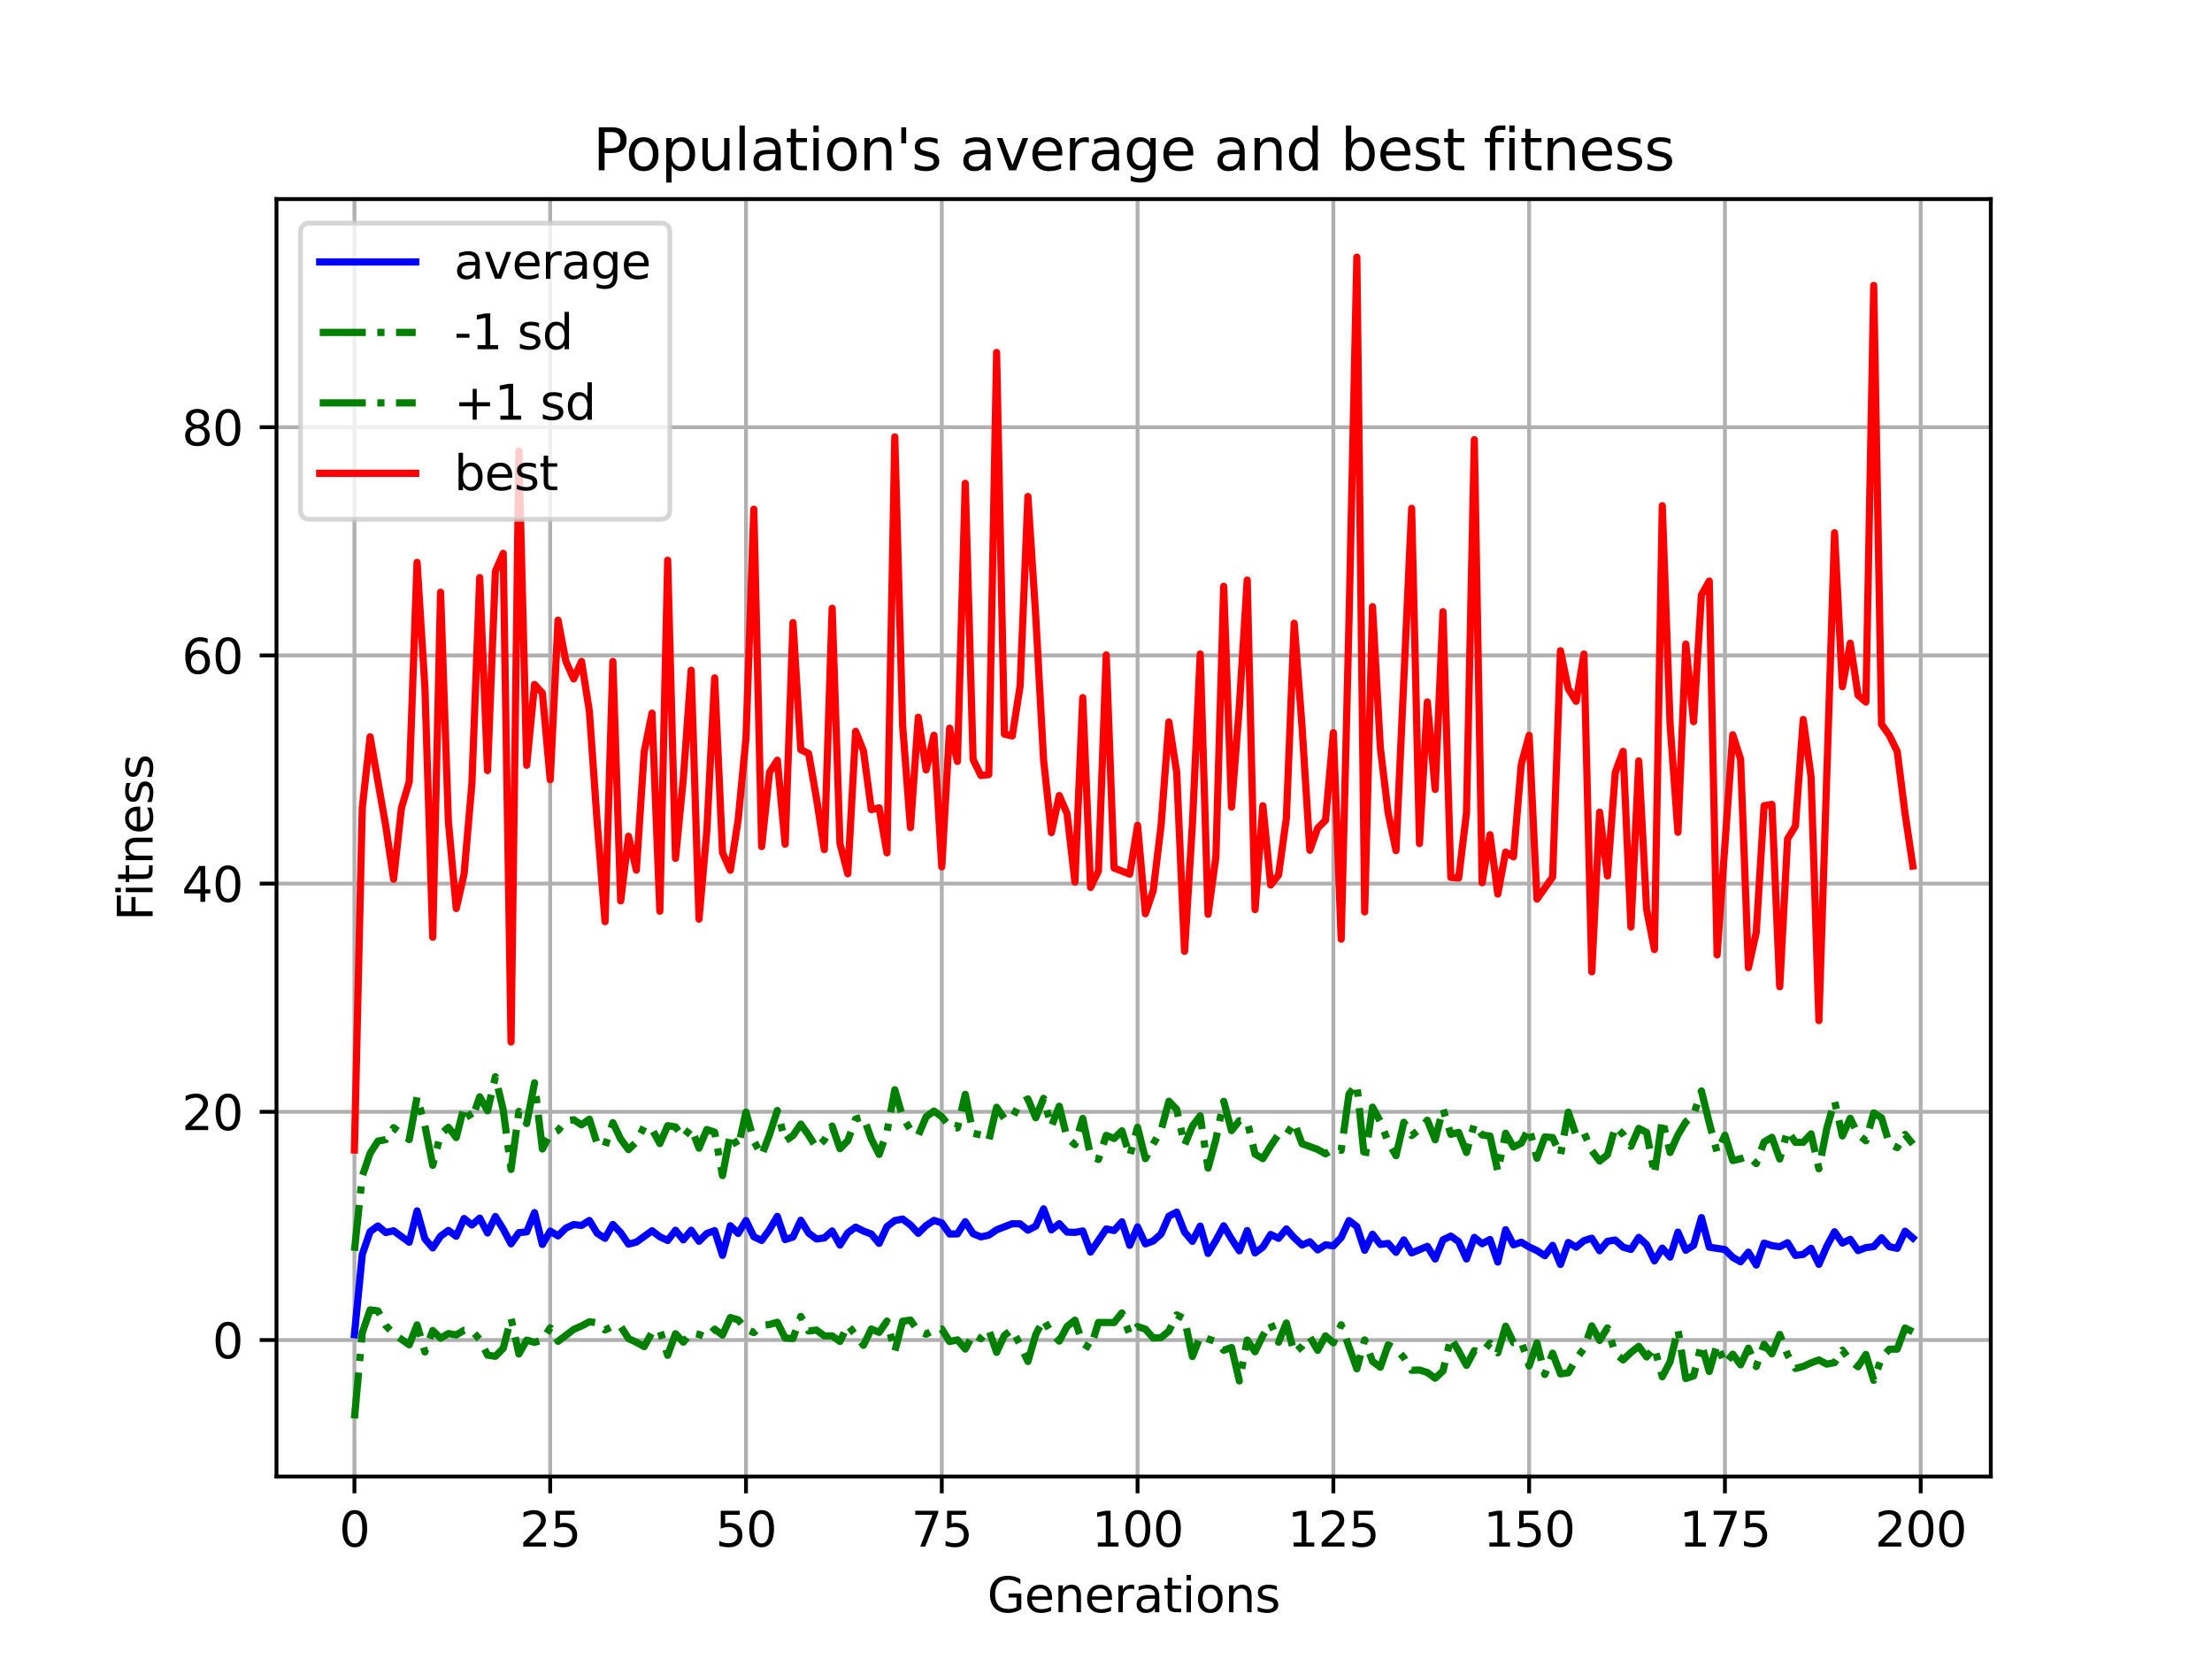 <?xml version="1.0" encoding="utf-8" standalone="no"?>
<!DOCTYPE svg PUBLIC "-//W3C//DTD SVG 1.1//EN"
  "http://www.w3.org/Graphics/SVG/1.1/DTD/svg11.dtd">
<svg xmlns:xlink="http://www.w3.org/1999/xlink" width="460.8pt" height="345.6pt" viewBox="0 0 460.8 345.6" xmlns="http://www.w3.org/2000/svg" version="1.1">
 <defs>
  <style type="text/css">*{stroke-linejoin: round; stroke-linecap: butt}</style>
 </defs>
 <g id="figure_1">
  <g id="patch_1">
   <path d="M 0 345.6 
L 460.8 345.6 
L 460.8 0 
L 0 0 
z
" style="fill: #ffffff"/>
  </g>
  <g id="axes_1">
   <g id="patch_2">
    <path d="M 57.6 307.584 
L 414.72 307.584 
L 414.72 41.472 
L 57.6 41.472 
z
" style="fill: #ffffff"/>
   </g>
   <g id="matplotlib.axis_1">
    <g id="xtick_1">
     <g id="line2d_1">
      <path d="M 73.833 307.584 
L 73.833 41.472 
" clip-path="url(#p898c5da872)" style="fill: none; stroke: #b0b0b0; stroke-width: 0.8; stroke-linecap: square"/>
     </g>
     <g id="line2d_2">
      <defs>
       <path id="mee92aab62b" d="M 0 0 
L 0 3.5 
" style="stroke: #000000; stroke-width: 0.8"/>
      </defs>
      <g>
       <use xlink:href="#mee92aab62b" x="73.833" y="307.584" style="stroke: #000000; stroke-width: 0.8"/>
      </g>
     </g>
     <g id="text_1">
      <!-- 0 -->
      <g transform="translate(70.651 322.182)scale(0.1 -0.1)">
       <defs>
        <path id="DejaVuSans-30" d="M 2034 4250 
Q 1547 4250 1301 3770 
Q 1056 3291 1056 2328 
Q 1056 1369 1301 889 
Q 1547 409 2034 409 
Q 2525 409 2770 889 
Q 3016 1369 3016 2328 
Q 3016 3291 2770 3770 
Q 2525 4250 2034 4250 
z
M 2034 4750 
Q 2819 4750 3233 4129 
Q 3647 3509 3647 2328 
Q 3647 1150 3233 529 
Q 2819 -91 2034 -91 
Q 1250 -91 836 529 
Q 422 1150 422 2328 
Q 422 3509 836 4129 
Q 1250 4750 2034 4750 
z
" transform="scale(0.016)"/>
       </defs>
       <use xlink:href="#DejaVuSans-30"/>
      </g>
     </g>
    </g>
    <g id="xtick_2">
     <g id="line2d_3">
      <path d="M 114.618 307.584 
L 114.618 41.472 
" clip-path="url(#p898c5da872)" style="fill: none; stroke: #b0b0b0; stroke-width: 0.8; stroke-linecap: square"/>
     </g>
     <g id="line2d_4">
      <g>
       <use xlink:href="#mee92aab62b" x="114.618" y="307.584" style="stroke: #000000; stroke-width: 0.8"/>
      </g>
     </g>
     <g id="text_2">
      <!-- 25 -->
      <g transform="translate(108.256 322.182)scale(0.1 -0.1)">
       <defs>
        <path id="DejaVuSans-32" d="M 1228 531 
L 3431 531 
L 3431 0 
L 469 0 
L 469 531 
Q 828 903 1448 1529 
Q 2069 2156 2228 2338 
Q 2531 2678 2651 2914 
Q 2772 3150 2772 3378 
Q 2772 3750 2511 3984 
Q 2250 4219 1831 4219 
Q 1534 4219 1204 4116 
Q 875 4013 500 3803 
L 500 4441 
Q 881 4594 1212 4672 
Q 1544 4750 1819 4750 
Q 2544 4750 2975 4387 
Q 3406 4025 3406 3419 
Q 3406 3131 3298 2873 
Q 3191 2616 2906 2266 
Q 2828 2175 2409 1742 
Q 1991 1309 1228 531 
z
" transform="scale(0.016)"/>
        <path id="DejaVuSans-35" d="M 691 4666 
L 3169 4666 
L 3169 4134 
L 1269 4134 
L 1269 2991 
Q 1406 3038 1543 3061 
Q 1681 3084 1819 3084 
Q 2600 3084 3056 2656 
Q 3513 2228 3513 1497 
Q 3513 744 3044 326 
Q 2575 -91 1722 -91 
Q 1428 -91 1123 -41 
Q 819 9 494 109 
L 494 744 
Q 775 591 1075 516 
Q 1375 441 1709 441 
Q 2250 441 2565 725 
Q 2881 1009 2881 1497 
Q 2881 1984 2565 2268 
Q 2250 2553 1709 2553 
Q 1456 2553 1204 2497 
Q 953 2441 691 2322 
L 691 4666 
z
" transform="scale(0.016)"/>
       </defs>
       <use xlink:href="#DejaVuSans-32"/>
       <use xlink:href="#DejaVuSans-35" x="63.623"/>
      </g>
     </g>
    </g>
    <g id="xtick_3">
     <g id="line2d_5">
      <path d="M 155.404 307.584 
L 155.404 41.472 
" clip-path="url(#p898c5da872)" style="fill: none; stroke: #b0b0b0; stroke-width: 0.8; stroke-linecap: square"/>
     </g>
     <g id="line2d_6">
      <g>
       <use xlink:href="#mee92aab62b" x="155.404" y="307.584" style="stroke: #000000; stroke-width: 0.8"/>
      </g>
     </g>
     <g id="text_3">
      <!-- 50 -->
      <g transform="translate(149.042 322.182)scale(0.1 -0.1)">
       <use xlink:href="#DejaVuSans-35"/>
       <use xlink:href="#DejaVuSans-30" x="63.623"/>
      </g>
     </g>
    </g>
    <g id="xtick_4">
     <g id="line2d_7">
      <path d="M 196.19 307.584 
L 196.19 41.472 
" clip-path="url(#p898c5da872)" style="fill: none; stroke: #b0b0b0; stroke-width: 0.8; stroke-linecap: square"/>
     </g>
     <g id="line2d_8">
      <g>
       <use xlink:href="#mee92aab62b" x="196.19" y="307.584" style="stroke: #000000; stroke-width: 0.8"/>
      </g>
     </g>
     <g id="text_4">
      <!-- 75 -->
      <g transform="translate(189.827 322.182)scale(0.1 -0.1)">
       <defs>
        <path id="DejaVuSans-37" d="M 525 4666 
L 3525 4666 
L 3525 4397 
L 1831 0 
L 1172 0 
L 2766 4134 
L 525 4134 
L 525 4666 
z
" transform="scale(0.016)"/>
       </defs>
       <use xlink:href="#DejaVuSans-37"/>
       <use xlink:href="#DejaVuSans-35" x="63.623"/>
      </g>
     </g>
    </g>
    <g id="xtick_5">
     <g id="line2d_9">
      <path d="M 236.976 307.584 
L 236.976 41.472 
" clip-path="url(#p898c5da872)" style="fill: none; stroke: #b0b0b0; stroke-width: 0.8; stroke-linecap: square"/>
     </g>
     <g id="line2d_10">
      <g>
       <use xlink:href="#mee92aab62b" x="236.976" y="307.584" style="stroke: #000000; stroke-width: 0.8"/>
      </g>
     </g>
     <g id="text_5">
      <!-- 100 -->
      <g transform="translate(227.432 322.182)scale(0.1 -0.1)">
       <defs>
        <path id="DejaVuSans-31" d="M 794 531 
L 1825 531 
L 1825 4091 
L 703 3866 
L 703 4441 
L 1819 4666 
L 2450 4666 
L 2450 531 
L 3481 531 
L 3481 0 
L 794 0 
L 794 531 
z
" transform="scale(0.016)"/>
       </defs>
       <use xlink:href="#DejaVuSans-31"/>
       <use xlink:href="#DejaVuSans-30" x="63.623"/>
       <use xlink:href="#DejaVuSans-30" x="127.246"/>
      </g>
     </g>
    </g>
    <g id="xtick_6">
     <g id="line2d_11">
      <path d="M 277.761 307.584 
L 277.761 41.472 
" clip-path="url(#p898c5da872)" style="fill: none; stroke: #b0b0b0; stroke-width: 0.8; stroke-linecap: square"/>
     </g>
     <g id="line2d_12">
      <g>
       <use xlink:href="#mee92aab62b" x="277.761" y="307.584" style="stroke: #000000; stroke-width: 0.8"/>
      </g>
     </g>
     <g id="text_6">
      <!-- 125 -->
      <g transform="translate(268.218 322.182)scale(0.1 -0.1)">
       <use xlink:href="#DejaVuSans-31"/>
       <use xlink:href="#DejaVuSans-32" x="63.623"/>
       <use xlink:href="#DejaVuSans-35" x="127.246"/>
      </g>
     </g>
    </g>
    <g id="xtick_7">
     <g id="line2d_13">
      <path d="M 318.547 307.584 
L 318.547 41.472 
" clip-path="url(#p898c5da872)" style="fill: none; stroke: #b0b0b0; stroke-width: 0.8; stroke-linecap: square"/>
     </g>
     <g id="line2d_14">
      <g>
       <use xlink:href="#mee92aab62b" x="318.547" y="307.584" style="stroke: #000000; stroke-width: 0.8"/>
      </g>
     </g>
     <g id="text_7">
      <!-- 150 -->
      <g transform="translate(309.003 322.182)scale(0.1 -0.1)">
       <use xlink:href="#DejaVuSans-31"/>
       <use xlink:href="#DejaVuSans-35" x="63.623"/>
       <use xlink:href="#DejaVuSans-30" x="127.246"/>
      </g>
     </g>
    </g>
    <g id="xtick_8">
     <g id="line2d_15">
      <path d="M 359.333 307.584 
L 359.333 41.472 
" clip-path="url(#p898c5da872)" style="fill: none; stroke: #b0b0b0; stroke-width: 0.8; stroke-linecap: square"/>
     </g>
     <g id="line2d_16">
      <g>
       <use xlink:href="#mee92aab62b" x="359.333" y="307.584" style="stroke: #000000; stroke-width: 0.8"/>
      </g>
     </g>
     <g id="text_8">
      <!-- 175 -->
      <g transform="translate(349.789 322.182)scale(0.1 -0.1)">
       <use xlink:href="#DejaVuSans-31"/>
       <use xlink:href="#DejaVuSans-37" x="63.623"/>
       <use xlink:href="#DejaVuSans-35" x="127.246"/>
      </g>
     </g>
    </g>
    <g id="xtick_9">
     <g id="line2d_17">
      <path d="M 400.119 307.584 
L 400.119 41.472 
" clip-path="url(#p898c5da872)" style="fill: none; stroke: #b0b0b0; stroke-width: 0.8; stroke-linecap: square"/>
     </g>
     <g id="line2d_18">
      <g>
       <use xlink:href="#mee92aab62b" x="400.119" y="307.584" style="stroke: #000000; stroke-width: 0.8"/>
      </g>
     </g>
     <g id="text_9">
      <!-- 200 -->
      <g transform="translate(390.575 322.182)scale(0.1 -0.1)">
       <use xlink:href="#DejaVuSans-32"/>
       <use xlink:href="#DejaVuSans-30" x="63.623"/>
       <use xlink:href="#DejaVuSans-30" x="127.246"/>
      </g>
     </g>
    </g>
    <g id="text_10">
     <!-- Generations -->
     <g transform="translate(205.662 335.861)scale(0.1 -0.1)">
      <defs>
       <path id="DejaVuSans-47" d="M 3809 666 
L 3809 1919 
L 2778 1919 
L 2778 2438 
L 4434 2438 
L 4434 434 
Q 4069 175 3628 42 
Q 3188 -91 2688 -91 
Q 1594 -91 976 548 
Q 359 1188 359 2328 
Q 359 3472 976 4111 
Q 1594 4750 2688 4750 
Q 3144 4750 3555 4637 
Q 3966 4525 4313 4306 
L 4313 3634 
Q 3963 3931 3569 4081 
Q 3175 4231 2741 4231 
Q 1884 4231 1454 3753 
Q 1025 3275 1025 2328 
Q 1025 1384 1454 906 
Q 1884 428 2741 428 
Q 3075 428 3337 486 
Q 3600 544 3809 666 
z
" transform="scale(0.016)"/>
       <path id="DejaVuSans-65" d="M 3597 1894 
L 3597 1613 
L 953 1613 
Q 991 1019 1311 708 
Q 1631 397 2203 397 
Q 2534 397 2845 478 
Q 3156 559 3463 722 
L 3463 178 
Q 3153 47 2828 -22 
Q 2503 -91 2169 -91 
Q 1331 -91 842 396 
Q 353 884 353 1716 
Q 353 2575 817 3079 
Q 1281 3584 2069 3584 
Q 2775 3584 3186 3129 
Q 3597 2675 3597 1894 
z
M 3022 2063 
Q 3016 2534 2758 2815 
Q 2500 3097 2075 3097 
Q 1594 3097 1305 2825 
Q 1016 2553 972 2059 
L 3022 2063 
z
" transform="scale(0.016)"/>
       <path id="DejaVuSans-6e" d="M 3513 2113 
L 3513 0 
L 2938 0 
L 2938 2094 
Q 2938 2591 2744 2837 
Q 2550 3084 2163 3084 
Q 1697 3084 1428 2787 
Q 1159 2491 1159 1978 
L 1159 0 
L 581 0 
L 581 3500 
L 1159 3500 
L 1159 2956 
Q 1366 3272 1645 3428 
Q 1925 3584 2291 3584 
Q 2894 3584 3203 3211 
Q 3513 2838 3513 2113 
z
" transform="scale(0.016)"/>
       <path id="DejaVuSans-72" d="M 2631 2963 
Q 2534 3019 2420 3045 
Q 2306 3072 2169 3072 
Q 1681 3072 1420 2755 
Q 1159 2438 1159 1844 
L 1159 0 
L 581 0 
L 581 3500 
L 1159 3500 
L 1159 2956 
Q 1341 3275 1631 3429 
Q 1922 3584 2338 3584 
Q 2397 3584 2469 3576 
Q 2541 3569 2628 3553 
L 2631 2963 
z
" transform="scale(0.016)"/>
       <path id="DejaVuSans-61" d="M 2194 1759 
Q 1497 1759 1228 1600 
Q 959 1441 959 1056 
Q 959 750 1161 570 
Q 1363 391 1709 391 
Q 2188 391 2477 730 
Q 2766 1069 2766 1631 
L 2766 1759 
L 2194 1759 
z
M 3341 1997 
L 3341 0 
L 2766 0 
L 2766 531 
Q 2569 213 2275 61 
Q 1981 -91 1556 -91 
Q 1019 -91 701 211 
Q 384 513 384 1019 
Q 384 1609 779 1909 
Q 1175 2209 1959 2209 
L 2766 2209 
L 2766 2266 
Q 2766 2663 2505 2880 
Q 2244 3097 1772 3097 
Q 1472 3097 1187 3025 
Q 903 2953 641 2809 
L 641 3341 
Q 956 3463 1253 3523 
Q 1550 3584 1831 3584 
Q 2591 3584 2966 3190 
Q 3341 2797 3341 1997 
z
" transform="scale(0.016)"/>
       <path id="DejaVuSans-74" d="M 1172 4494 
L 1172 3500 
L 2356 3500 
L 2356 3053 
L 1172 3053 
L 1172 1153 
Q 1172 725 1289 603 
Q 1406 481 1766 481 
L 2356 481 
L 2356 0 
L 1766 0 
Q 1100 0 847 248 
Q 594 497 594 1153 
L 594 3053 
L 172 3053 
L 172 3500 
L 594 3500 
L 594 4494 
L 1172 4494 
z
" transform="scale(0.016)"/>
       <path id="DejaVuSans-69" d="M 603 3500 
L 1178 3500 
L 1178 0 
L 603 0 
L 603 3500 
z
M 603 4863 
L 1178 4863 
L 1178 4134 
L 603 4134 
L 603 4863 
z
" transform="scale(0.016)"/>
       <path id="DejaVuSans-6f" d="M 1959 3097 
Q 1497 3097 1228 2736 
Q 959 2375 959 1747 
Q 959 1119 1226 758 
Q 1494 397 1959 397 
Q 2419 397 2687 759 
Q 2956 1122 2956 1747 
Q 2956 2369 2687 2733 
Q 2419 3097 1959 3097 
z
M 1959 3584 
Q 2709 3584 3137 3096 
Q 3566 2609 3566 1747 
Q 3566 888 3137 398 
Q 2709 -91 1959 -91 
Q 1206 -91 779 398 
Q 353 888 353 1747 
Q 353 2609 779 3096 
Q 1206 3584 1959 3584 
z
" transform="scale(0.016)"/>
       <path id="DejaVuSans-73" d="M 2834 3397 
L 2834 2853 
Q 2591 2978 2328 3040 
Q 2066 3103 1784 3103 
Q 1356 3103 1142 2972 
Q 928 2841 928 2578 
Q 928 2378 1081 2264 
Q 1234 2150 1697 2047 
L 1894 2003 
Q 2506 1872 2764 1633 
Q 3022 1394 3022 966 
Q 3022 478 2636 193 
Q 2250 -91 1575 -91 
Q 1294 -91 989 -36 
Q 684 19 347 128 
L 347 722 
Q 666 556 975 473 
Q 1284 391 1588 391 
Q 1994 391 2212 530 
Q 2431 669 2431 922 
Q 2431 1156 2273 1281 
Q 2116 1406 1581 1522 
L 1381 1569 
Q 847 1681 609 1914 
Q 372 2147 372 2553 
Q 372 3047 722 3315 
Q 1072 3584 1716 3584 
Q 2034 3584 2315 3537 
Q 2597 3491 2834 3397 
z
" transform="scale(0.016)"/>
      </defs>
      <use xlink:href="#DejaVuSans-47"/>
      <use xlink:href="#DejaVuSans-65" x="77.49"/>
      <use xlink:href="#DejaVuSans-6e" x="139.014"/>
      <use xlink:href="#DejaVuSans-65" x="202.393"/>
      <use xlink:href="#DejaVuSans-72" x="263.916"/>
      <use xlink:href="#DejaVuSans-61" x="305.029"/>
      <use xlink:href="#DejaVuSans-74" x="366.309"/>
      <use xlink:href="#DejaVuSans-69" x="405.518"/>
      <use xlink:href="#DejaVuSans-6f" x="433.301"/>
      <use xlink:href="#DejaVuSans-6e" x="494.482"/>
      <use xlink:href="#DejaVuSans-73" x="557.861"/>
     </g>
    </g>
   </g>
   <g id="matplotlib.axis_2">
    <g id="ytick_1">
     <g id="line2d_19">
      <path d="M 57.6 279.152 
L 414.72 279.152 
" clip-path="url(#p898c5da872)" style="fill: none; stroke: #b0b0b0; stroke-width: 0.8; stroke-linecap: square"/>
     </g>
     <g id="line2d_20">
      <defs>
       <path id="m2559d9e780" d="M 0 0 
L -3.5 0 
" style="stroke: #000000; stroke-width: 0.8"/>
      </defs>
      <g>
       <use xlink:href="#m2559d9e780" x="57.6" y="279.152" style="stroke: #000000; stroke-width: 0.8"/>
      </g>
     </g>
     <g id="text_11">
      <!-- 0 -->
      <g transform="translate(44.237 282.951)scale(0.1 -0.1)">
       <use xlink:href="#DejaVuSans-30"/>
      </g>
     </g>
    </g>
    <g id="ytick_2">
     <g id="line2d_21">
      <path d="M 57.6 231.612 
L 414.72 231.612 
" clip-path="url(#p898c5da872)" style="fill: none; stroke: #b0b0b0; stroke-width: 0.8; stroke-linecap: square"/>
     </g>
     <g id="line2d_22">
      <g>
       <use xlink:href="#m2559d9e780" x="57.6" y="231.612" style="stroke: #000000; stroke-width: 0.8"/>
      </g>
     </g>
     <g id="text_12">
      <!-- 20 -->
      <g transform="translate(37.875 235.412)scale(0.1 -0.1)">
       <use xlink:href="#DejaVuSans-32"/>
       <use xlink:href="#DejaVuSans-30" x="63.623"/>
      </g>
     </g>
    </g>
    <g id="ytick_3">
     <g id="line2d_23">
      <path d="M 57.6 184.073 
L 414.72 184.073 
" clip-path="url(#p898c5da872)" style="fill: none; stroke: #b0b0b0; stroke-width: 0.8; stroke-linecap: square"/>
     </g>
     <g id="line2d_24">
      <g>
       <use xlink:href="#m2559d9e780" x="57.6" y="184.073" style="stroke: #000000; stroke-width: 0.8"/>
      </g>
     </g>
     <g id="text_13">
      <!-- 40 -->
      <g transform="translate(37.875 187.872)scale(0.1 -0.1)">
       <defs>
        <path id="DejaVuSans-34" d="M 2419 4116 
L 825 1625 
L 2419 1625 
L 2419 4116 
z
M 2253 4666 
L 3047 4666 
L 3047 1625 
L 3713 1625 
L 3713 1100 
L 3047 1100 
L 3047 0 
L 2419 0 
L 2419 1100 
L 313 1100 
L 313 1709 
L 2253 4666 
z
" transform="scale(0.016)"/>
       </defs>
       <use xlink:href="#DejaVuSans-34"/>
       <use xlink:href="#DejaVuSans-30" x="63.623"/>
      </g>
     </g>
    </g>
    <g id="ytick_4">
     <g id="line2d_25">
      <path d="M 57.6 136.533 
L 414.72 136.533 
" clip-path="url(#p898c5da872)" style="fill: none; stroke: #b0b0b0; stroke-width: 0.8; stroke-linecap: square"/>
     </g>
     <g id="line2d_26">
      <g>
       <use xlink:href="#m2559d9e780" x="57.6" y="136.533" style="stroke: #000000; stroke-width: 0.8"/>
      </g>
     </g>
     <g id="text_14">
      <!-- 60 -->
      <g transform="translate(37.875 140.333)scale(0.1 -0.1)">
       <defs>
        <path id="DejaVuSans-36" d="M 2113 2584 
Q 1688 2584 1439 2293 
Q 1191 2003 1191 1497 
Q 1191 994 1439 701 
Q 1688 409 2113 409 
Q 2538 409 2786 701 
Q 3034 994 3034 1497 
Q 3034 2003 2786 2293 
Q 2538 2584 2113 2584 
z
M 3366 4563 
L 3366 3988 
Q 3128 4100 2886 4159 
Q 2644 4219 2406 4219 
Q 1781 4219 1451 3797 
Q 1122 3375 1075 2522 
Q 1259 2794 1537 2939 
Q 1816 3084 2150 3084 
Q 2853 3084 3261 2657 
Q 3669 2231 3669 1497 
Q 3669 778 3244 343 
Q 2819 -91 2113 -91 
Q 1303 -91 875 529 
Q 447 1150 447 2328 
Q 447 3434 972 4092 
Q 1497 4750 2381 4750 
Q 2619 4750 2861 4703 
Q 3103 4656 3366 4563 
z
" transform="scale(0.016)"/>
       </defs>
       <use xlink:href="#DejaVuSans-36"/>
       <use xlink:href="#DejaVuSans-30" x="63.623"/>
      </g>
     </g>
    </g>
    <g id="ytick_5">
     <g id="line2d_27">
      <path d="M 57.6 88.994 
L 414.72 88.994 
" clip-path="url(#p898c5da872)" style="fill: none; stroke: #b0b0b0; stroke-width: 0.8; stroke-linecap: square"/>
     </g>
     <g id="line2d_28">
      <g>
       <use xlink:href="#m2559d9e780" x="57.6" y="88.994" style="stroke: #000000; stroke-width: 0.8"/>
      </g>
     </g>
     <g id="text_15">
      <!-- 80 -->
      <g transform="translate(37.875 92.793)scale(0.1 -0.1)">
       <defs>
        <path id="DejaVuSans-38" d="M 2034 2216 
Q 1584 2216 1326 1975 
Q 1069 1734 1069 1313 
Q 1069 891 1326 650 
Q 1584 409 2034 409 
Q 2484 409 2743 651 
Q 3003 894 3003 1313 
Q 3003 1734 2745 1975 
Q 2488 2216 2034 2216 
z
M 1403 2484 
Q 997 2584 770 2862 
Q 544 3141 544 3541 
Q 544 4100 942 4425 
Q 1341 4750 2034 4750 
Q 2731 4750 3128 4425 
Q 3525 4100 3525 3541 
Q 3525 3141 3298 2862 
Q 3072 2584 2669 2484 
Q 3125 2378 3379 2068 
Q 3634 1759 3634 1313 
Q 3634 634 3220 271 
Q 2806 -91 2034 -91 
Q 1263 -91 848 271 
Q 434 634 434 1313 
Q 434 1759 690 2068 
Q 947 2378 1403 2484 
z
M 1172 3481 
Q 1172 3119 1398 2916 
Q 1625 2713 2034 2713 
Q 2441 2713 2670 2916 
Q 2900 3119 2900 3481 
Q 2900 3844 2670 4047 
Q 2441 4250 2034 4250 
Q 1625 4250 1398 4047 
Q 1172 3844 1172 3481 
z
" transform="scale(0.016)"/>
       </defs>
       <use xlink:href="#DejaVuSans-38"/>
       <use xlink:href="#DejaVuSans-30" x="63.623"/>
      </g>
     </g>
    </g>
    <g id="text_16">
     <!-- Fitness -->
     <g transform="translate(31.795 191.845)rotate(-90)scale(0.1 -0.1)">
      <defs>
       <path id="DejaVuSans-46" d="M 628 4666 
L 3309 4666 
L 3309 4134 
L 1259 4134 
L 1259 2759 
L 3109 2759 
L 3109 2228 
L 1259 2228 
L 1259 0 
L 628 0 
L 628 4666 
z
" transform="scale(0.016)"/>
      </defs>
      <use xlink:href="#DejaVuSans-46"/>
      <use xlink:href="#DejaVuSans-69" x="50.27"/>
      <use xlink:href="#DejaVuSans-74" x="78.053"/>
      <use xlink:href="#DejaVuSans-6e" x="117.262"/>
      <use xlink:href="#DejaVuSans-65" x="180.641"/>
      <use xlink:href="#DejaVuSans-73" x="242.164"/>
      <use xlink:href="#DejaVuSans-73" x="294.264"/>
     </g>
    </g>
   </g>
   <g id="line2d_29">
    <path d="M 73.833 278.031 
L 75.464 261.349 
L 77.096 256.573 
L 78.727 255.39 
L 80.358 256.757 
L 81.99 256.397 
L 85.253 258.774 
L 86.884 252.251 
L 88.516 258.072 
L 90.147 259.965 
L 91.778 257.528 
L 93.41 256.323 
L 95.041 257.533 
L 96.673 253.838 
L 98.304 255.187 
L 99.936 253.757 
L 101.567 256.849 
L 103.198 253.425 
L 104.83 256.049 
L 106.461 259.11 
L 108.093 256.79 
L 109.724 256.61 
L 111.356 252.607 
L 112.987 259.246 
L 114.618 256.465 
L 116.25 257.46 
L 117.881 255.836 
L 119.513 255.102 
L 121.144 255.276 
L 122.776 254.25 
L 124.407 256.912 
L 126.038 257.957 
L 127.67 255.074 
L 129.301 256.797 
L 130.933 259.169 
L 132.564 258.757 
L 135.827 256.391 
L 137.458 257.646 
L 139.09 258.412 
L 140.721 256.295 
L 142.353 258.289 
L 143.984 256.288 
L 145.616 258.58 
L 147.247 256.958 
L 148.879 256.368 
L 150.51 261.509 
L 152.141 255.34 
L 153.773 256.945 
L 155.404 254.262 
L 157.036 257.638 
L 158.667 258.409 
L 160.299 256.157 
L 161.93 253.398 
L 163.561 258.229 
L 165.193 257.693 
L 166.824 254.206 
L 168.456 256.885 
L 170.087 258.1 
L 171.719 257.883 
L 173.35 256.431 
L 174.981 259.374 
L 176.613 256.809 
L 178.244 255.634 
L 179.876 256.448 
L 181.507 257.068 
L 183.139 259.021 
L 184.77 255.515 
L 186.401 254.271 
L 188.033 253.948 
L 189.664 255.177 
L 191.296 256.925 
L 192.927 255.297 
L 194.559 254.238 
L 196.19 254.745 
L 197.821 257.066 
L 199.453 257.038 
L 201.084 254.502 
L 202.716 257.003 
L 204.347 257.663 
L 205.979 257.31 
L 207.61 256.197 
L 210.873 254.925 
L 212.504 254.952 
L 214.136 256.27 
L 215.767 255.427 
L 217.399 251.829 
L 219.03 256.209 
L 220.661 254.913 
L 222.293 256.669 
L 223.924 256.732 
L 225.556 256.435 
L 227.187 260.827 
L 230.45 256.018 
L 232.081 256.341 
L 233.713 254.533 
L 235.344 259.417 
L 236.976 255.589 
L 238.607 259.125 
L 240.239 258.515 
L 241.87 257.06 
L 243.501 253.349 
L 245.133 252.508 
L 246.764 256.659 
L 248.396 258.59 
L 250.027 255.417 
L 251.659 261.117 
L 253.29 258.427 
L 254.921 255.352 
L 256.553 258.115 
L 258.184 260.565 
L 259.816 256.353 
L 261.447 261.007 
L 263.079 259.797 
L 264.71 257.163 
L 266.341 257.968 
L 267.973 256.005 
L 269.604 257.843 
L 271.236 259.361 
L 272.867 258.686 
L 274.499 260.377 
L 276.13 259.325 
L 277.761 259.537 
L 279.393 257.809 
L 281.024 254.271 
L 282.656 255.517 
L 284.287 260.457 
L 285.919 257.114 
L 287.55 259.235 
L 289.181 259.02 
L 290.813 260.883 
L 292.444 258.303 
L 294.076 261.004 
L 297.339 259.64 
L 298.97 262.273 
L 300.601 258.288 
L 302.233 257.502 
L 303.864 258.664 
L 305.496 262.261 
L 307.127 257.776 
L 308.759 259.097 
L 310.39 258.212 
L 312.021 262.911 
L 313.653 256.173 
L 315.284 259.316 
L 316.916 258.778 
L 318.547 259.767 
L 320.179 260.523 
L 321.81 261.586 
L 323.441 259.429 
L 325.073 263.41 
L 326.704 258.83 
L 328.336 259.816 
L 329.967 258.445 
L 331.599 257.946 
L 333.23 260.553 
L 334.862 258.595 
L 336.493 258.325 
L 338.124 259.808 
L 339.756 260.279 
L 341.387 257.768 
L 343.019 259.288 
L 344.65 262.669 
L 346.282 260.01 
L 347.913 261.87 
L 349.544 256.669 
L 351.176 260.448 
L 352.807 259.425 
L 354.439 253.651 
L 356.07 259.809 
L 359.333 260.306 
L 360.964 261.929 
L 362.596 262.856 
L 364.227 260.849 
L 365.859 263.537 
L 367.49 258.964 
L 369.122 259.484 
L 370.753 259.718 
L 372.384 258.876 
L 374.016 261.524 
L 375.647 261.313 
L 377.279 260.049 
L 378.91 263.385 
L 380.542 259.643 
L 382.173 256.599 
L 383.804 258.955 
L 385.436 258.177 
L 387.067 260.525 
L 388.699 259.903 
L 390.33 259.695 
L 391.962 257.854 
L 393.593 259.7 
L 395.224 260.056 
L 396.856 256.486 
L 398.487 257.898 
L 398.487 257.898 
" clip-path="url(#p898c5da872)" style="fill: none; stroke: #0000ff; stroke-width: 1.5; stroke-linecap: square"/>
   </g>
   <g id="line2d_30">
    <path d="M 73.833 295.488 
L 75.464 277.642 
L 77.096 272.88 
L 78.727 273.074 
L 80.358 276.107 
L 81.99 277.873 
L 85.253 280.146 
L 86.884 275.994 
L 88.516 281.634 
L 90.147 277.168 
L 91.778 278.768 
L 93.41 277.804 
L 95.041 278.091 
L 96.673 277.12 
L 98.304 277.204 
L 99.936 279.032 
L 101.567 282.296 
L 103.198 282.54 
L 104.83 280.886 
L 106.461 274.6 
L 108.093 282.058 
L 109.724 279.168 
L 111.356 279.644 
L 112.987 279.143 
L 114.618 276.611 
L 116.25 279.424 
L 119.513 276.941 
L 121.144 276.225 
L 122.776 275.354 
L 124.407 275.543 
L 126.038 277.058 
L 127.67 276.276 
L 129.301 276.299 
L 130.933 278.85 
L 132.564 279.62 
L 134.196 280.532 
L 135.827 277.559 
L 137.458 277.066 
L 139.09 282.328 
L 140.721 277.834 
L 142.353 279.595 
L 143.984 277.653 
L 145.616 277.977 
L 147.247 278.611 
L 148.879 276.887 
L 150.51 278.122 
L 152.141 274.471 
L 153.773 274.94 
L 155.404 276.844 
L 157.036 277.605 
L 158.667 276.118 
L 160.299 275.917 
L 161.93 275.457 
L 163.561 278.748 
L 165.193 278.831 
L 166.824 274.238 
L 168.456 277.28 
L 170.087 277.079 
L 171.719 278.288 
L 173.35 278.286 
L 174.981 279.451 
L 176.613 276.006 
L 179.876 280.249 
L 181.507 276.853 
L 183.139 277.553 
L 184.77 275.204 
L 186.401 281.514 
L 188.033 275.239 
L 189.664 274.996 
L 191.296 277.352 
L 192.927 277.939 
L 194.559 277.023 
L 196.19 276.855 
L 197.821 279.47 
L 199.453 279.112 
L 201.084 281.033 
L 202.716 277.932 
L 204.347 278.879 
L 205.979 276.988 
L 207.61 281.724 
L 209.241 278.174 
L 210.873 276.978 
L 212.504 280.137 
L 214.136 283.613 
L 215.767 277.999 
L 217.399 274.854 
L 219.03 277.767 
L 220.661 279.376 
L 222.293 276.316 
L 223.924 275.018 
L 225.556 279.888 
L 227.187 280.857 
L 228.819 275.489 
L 232.081 275.512 
L 233.713 273.506 
L 235.344 278.019 
L 236.976 276.343 
L 238.607 276.885 
L 240.239 278.73 
L 241.87 278.632 
L 243.501 277.295 
L 245.133 273.905 
L 246.764 274.748 
L 248.396 282.598 
L 250.027 278.394 
L 253.29 279.476 
L 254.921 281.287 
L 256.553 280.699 
L 258.184 287.675 
L 259.816 279.151 
L 261.447 281.592 
L 263.079 278.229 
L 264.71 275.619 
L 266.341 279.61 
L 267.973 275.598 
L 269.604 281.83 
L 271.236 280.466 
L 272.867 278.522 
L 274.499 281.305 
L 276.13 278.282 
L 277.761 279.733 
L 279.393 275.977 
L 282.656 285.145 
L 284.287 279.134 
L 285.919 283.597 
L 287.55 284.83 
L 289.181 280.159 
L 290.813 281.011 
L 292.444 282.816 
L 294.076 285.455 
L 295.707 285.396 
L 297.339 285.915 
L 298.97 287.111 
L 300.601 285.596 
L 302.233 278.696 
L 303.864 281.439 
L 305.496 284.433 
L 307.127 281.38 
L 308.759 281.754 
L 310.39 279.774 
L 312.021 281.813 
L 313.653 276.272 
L 315.284 279.686 
L 316.916 279.418 
L 318.547 284.572 
L 320.179 279.753 
L 321.81 286.327 
L 323.441 281.887 
L 325.073 286.211 
L 326.704 285.975 
L 328.336 283.116 
L 329.967 280.926 
L 331.599 276.205 
L 333.23 279.239 
L 334.862 276.623 
L 336.493 281.945 
L 338.124 283.298 
L 339.756 281.746 
L 341.387 280.472 
L 343.019 282.673 
L 344.65 280.71 
L 346.282 286.808 
L 347.913 283.656 
L 349.544 276.926 
L 351.176 287.183 
L 352.807 286.629 
L 354.439 280.036 
L 356.07 285.715 
L 357.702 280.101 
L 359.333 284.131 
L 360.964 282.092 
L 362.596 284.323 
L 364.227 280.838 
L 365.859 284.678 
L 367.49 280.033 
L 369.122 282.042 
L 370.753 277.993 
L 372.384 282.224 
L 374.016 285.074 
L 375.647 284.654 
L 377.279 283.898 
L 378.91 283.299 
L 380.542 284.171 
L 382.173 283.858 
L 383.804 281.267 
L 385.436 283.395 
L 387.067 284.716 
L 388.699 282.158 
L 390.33 287.543 
L 391.962 282.845 
L 393.593 281.059 
L 395.224 281.046 
L 396.856 276.648 
L 398.487 277.451 
L 398.487 277.451 
" clip-path="url(#p898c5da872)" style="fill: none; stroke-dasharray: 9.6,2.4,1.5,2.4; stroke-dashoffset: 0; stroke: #008000; stroke-width: 1.5"/>
   </g>
   <g id="line2d_31">
    <path d="M 73.833 260.574 
L 75.464 245.056 
L 77.096 240.266 
L 78.727 237.706 
L 80.358 237.407 
L 81.99 234.922 
L 85.253 237.402 
L 86.884 228.507 
L 88.516 234.51 
L 90.147 242.762 
L 91.778 236.288 
L 93.41 234.842 
L 95.041 236.975 
L 96.673 230.555 
L 98.304 233.171 
L 99.936 228.482 
L 101.567 231.401 
L 103.198 224.31 
L 104.83 231.213 
L 106.461 243.62 
L 108.093 231.522 
L 109.724 234.051 
L 111.356 225.57 
L 112.987 239.349 
L 114.618 236.318 
L 116.25 235.495 
L 117.881 233.512 
L 119.513 233.263 
L 121.144 234.327 
L 122.776 233.147 
L 124.407 238.281 
L 126.038 238.855 
L 127.67 233.871 
L 129.301 237.294 
L 130.933 239.488 
L 132.564 237.894 
L 134.196 234.659 
L 135.827 235.222 
L 137.458 238.225 
L 139.09 234.496 
L 140.721 234.757 
L 142.353 236.984 
L 143.984 234.923 
L 145.616 239.184 
L 147.247 235.305 
L 148.879 235.85 
L 150.51 244.897 
L 152.141 236.209 
L 153.773 238.951 
L 155.404 231.681 
L 157.036 237.671 
L 158.667 240.701 
L 160.299 236.398 
L 161.93 231.339 
L 163.561 237.709 
L 165.193 236.555 
L 166.824 234.173 
L 168.456 236.49 
L 170.087 239.121 
L 171.719 237.478 
L 173.35 234.575 
L 174.981 239.297 
L 176.613 237.613 
L 178.244 233.112 
L 179.876 232.647 
L 181.507 237.282 
L 183.139 240.49 
L 184.77 235.826 
L 186.401 227.029 
L 188.033 232.656 
L 189.664 235.357 
L 191.296 236.499 
L 192.927 232.655 
L 194.559 231.452 
L 196.19 232.634 
L 197.821 234.662 
L 199.453 234.964 
L 201.084 227.97 
L 202.716 236.075 
L 204.347 236.447 
L 205.979 237.631 
L 207.61 230.67 
L 209.241 233.041 
L 210.873 232.871 
L 212.504 229.767 
L 214.136 228.927 
L 215.767 232.854 
L 217.399 228.804 
L 219.03 234.652 
L 220.661 230.449 
L 222.293 237.022 
L 223.924 238.447 
L 225.556 232.983 
L 227.187 240.797 
L 228.819 241.541 
L 230.45 236.513 
L 232.081 237.17 
L 233.713 235.561 
L 235.344 240.815 
L 236.976 234.835 
L 238.607 241.365 
L 240.239 238.299 
L 241.87 235.487 
L 243.501 229.402 
L 245.133 231.11 
L 246.764 238.569 
L 248.396 234.582 
L 250.027 232.44 
L 251.659 243.344 
L 253.29 237.379 
L 254.921 229.418 
L 256.553 235.531 
L 258.184 233.454 
L 259.816 233.555 
L 261.447 240.423 
L 263.079 241.365 
L 264.71 238.706 
L 266.341 236.327 
L 267.973 236.413 
L 269.604 233.856 
L 271.236 238.257 
L 274.499 239.45 
L 276.13 240.368 
L 277.761 239.34 
L 279.393 239.641 
L 281.024 227.909 
L 282.656 225.89 
L 284.287 241.78 
L 285.919 230.632 
L 287.55 233.64 
L 289.181 237.881 
L 290.813 240.755 
L 292.444 233.79 
L 294.076 236.553 
L 295.707 235.268 
L 297.339 233.365 
L 298.97 237.435 
L 300.601 230.979 
L 302.233 236.308 
L 303.864 235.89 
L 305.496 240.088 
L 307.127 234.173 
L 308.759 236.44 
L 310.39 236.65 
L 312.021 244.01 
L 313.653 236.075 
L 315.284 238.946 
L 316.916 238.137 
L 318.547 234.963 
L 320.179 241.293 
L 321.81 236.846 
L 323.441 236.971 
L 325.073 240.61 
L 326.704 231.686 
L 328.336 236.516 
L 329.967 235.965 
L 331.599 239.688 
L 333.23 241.867 
L 334.862 240.566 
L 336.493 234.705 
L 338.124 236.317 
L 339.756 238.812 
L 341.387 235.065 
L 343.019 235.903 
L 344.65 244.628 
L 346.282 233.213 
L 347.913 240.084 
L 349.544 236.413 
L 351.176 233.714 
L 352.807 232.22 
L 354.439 227.266 
L 356.07 233.902 
L 357.702 240.049 
L 359.333 236.481 
L 360.964 241.767 
L 362.596 241.39 
L 364.227 240.859 
L 365.859 242.396 
L 367.49 237.895 
L 369.122 236.925 
L 370.753 241.443 
L 372.384 235.528 
L 374.016 237.973 
L 375.647 237.972 
L 377.279 236.201 
L 378.91 243.472 
L 380.542 235.115 
L 382.173 229.34 
L 383.804 236.642 
L 385.436 232.958 
L 387.067 236.333 
L 388.699 237.647 
L 390.33 231.847 
L 391.962 232.864 
L 393.593 238.34 
L 395.224 239.067 
L 396.856 236.324 
L 398.487 238.345 
L 398.487 238.345 
" clip-path="url(#p898c5da872)" style="fill: none; stroke-dasharray: 9.6,2.4,1.5,2.4; stroke-dashoffset: 0; stroke: #008000; stroke-width: 1.5"/>
   </g>
   <g id="line2d_32">
    <path d="M 73.833 239.566 
L 75.464 168.355 
L 77.096 153.49 
L 80.358 172.038 
L 81.99 183.154 
L 83.621 168.347 
L 85.253 162.84 
L 86.884 117.155 
L 88.516 143.142 
L 90.147 195.253 
L 91.778 123.371 
L 93.41 171.141 
L 95.041 189.26 
L 96.673 182.102 
L 98.304 163.256 
L 99.936 120.318 
L 101.567 160.538 
L 103.198 119.027 
L 104.83 115.272 
L 106.461 217.063 
L 108.093 93.942 
L 109.724 159.411 
L 111.356 142.586 
L 112.987 144.371 
L 114.618 162.445 
L 116.25 129.187 
L 117.881 137.769 
L 119.513 141.436 
L 121.144 137.784 
L 122.776 148.158 
L 124.407 171.363 
L 126.038 191.995 
L 127.67 137.79 
L 129.301 187.676 
L 130.933 174.204 
L 132.564 181.263 
L 134.196 156.633 
L 135.827 148.55 
L 137.458 189.825 
L 139.09 116.705 
L 140.721 178.822 
L 142.353 162.151 
L 143.984 139.625 
L 145.616 191.477 
L 147.247 173.075 
L 148.879 141.22 
L 150.51 177.64 
L 152.141 181.29 
L 153.773 170.764 
L 155.404 153.763 
L 157.036 106.079 
L 158.667 176.357 
L 160.299 160.897 
L 161.93 158.365 
L 163.561 175.866 
L 165.193 129.697 
L 166.824 156.186 
L 168.456 156.972 
L 170.087 166.315 
L 171.719 176.999 
L 173.35 126.714 
L 174.981 175.728 
L 176.613 182.025 
L 178.244 152.343 
L 179.876 156.436 
L 181.507 168.667 
L 183.139 168.281 
L 184.77 177.663 
L 186.401 91.01 
L 188.033 151.123 
L 189.664 172.418 
L 191.296 149.417 
L 192.927 160.389 
L 194.559 153.169 
L 196.19 180.579 
L 197.821 151.697 
L 199.453 158.623 
L 201.084 100.686 
L 202.716 158.214 
L 204.347 161.558 
L 205.979 161.363 
L 207.61 73.413 
L 209.241 152.94 
L 210.873 153.317 
L 212.504 142.934 
L 214.136 103.42 
L 215.767 128.424 
L 217.399 158.32 
L 219.03 173.452 
L 220.661 165.72 
L 222.293 169.522 
L 223.924 183.749 
L 225.556 145.324 
L 227.187 184.87 
L 228.819 181.465 
L 230.45 136.427 
L 232.081 180.827 
L 235.344 182.1 
L 236.976 171.936 
L 238.607 190.342 
L 240.239 185.499 
L 241.87 172.018 
L 243.501 150.385 
L 245.133 160.923 
L 246.764 198.183 
L 248.396 171.805 
L 250.027 136.238 
L 251.659 190.461 
L 253.29 178.523 
L 254.921 122.131 
L 256.553 168.139 
L 258.184 147.048 
L 259.816 120.829 
L 261.447 189.484 
L 263.079 167.854 
L 264.71 184.364 
L 266.341 182.286 
L 267.973 170.436 
L 269.604 129.826 
L 271.236 151.325 
L 272.867 177.117 
L 274.499 172.509 
L 276.13 170.887 
L 277.761 152.624 
L 279.393 195.649 
L 281.024 129.329 
L 282.656 53.568 
L 284.287 189.966 
L 285.919 126.379 
L 287.55 155.768 
L 289.181 169.358 
L 290.813 177.199 
L 294.076 105.896 
L 295.707 175.73 
L 297.339 146.231 
L 298.97 164.451 
L 300.601 127.421 
L 302.233 182.783 
L 303.864 182.911 
L 305.496 169.332 
L 307.127 91.589 
L 308.759 183.897 
L 310.39 173.876 
L 312.021 186.256 
L 313.653 177.508 
L 315.284 178.497 
L 316.916 159.204 
L 318.547 153.194 
L 320.179 187.302 
L 323.441 182.689 
L 325.073 135.559 
L 326.704 143.492 
L 328.336 146.095 
L 329.967 136.245 
L 331.599 202.459 
L 333.23 169.177 
L 334.862 182.479 
L 336.493 160.891 
L 338.124 156.516 
L 339.756 193.12 
L 341.387 158.515 
L 343.019 189.425 
L 344.65 197.809 
L 346.282 105.35 
L 347.913 150.935 
L 349.544 173.384 
L 351.176 134.166 
L 352.807 150.346 
L 354.439 123.94 
L 356.07 121.041 
L 357.702 198.929 
L 360.964 153.058 
L 362.596 158.128 
L 364.227 201.579 
L 365.859 194.218 
L 367.49 167.848 
L 369.122 167.566 
L 370.753 205.556 
L 372.384 174.754 
L 374.016 172.085 
L 375.647 149.877 
L 377.279 161.815 
L 378.91 212.617 
L 382.173 110.977 
L 383.804 143.053 
L 385.436 133.989 
L 387.067 144.825 
L 388.699 146.246 
L 390.33 59.465 
L 391.962 150.88 
L 393.593 153.205 
L 395.224 156.528 
L 396.856 169.471 
L 398.487 180.411 
L 398.487 180.411 
" clip-path="url(#p898c5da872)" style="fill: none; stroke: #ff0000; stroke-width: 1.5; stroke-linecap: square"/>
   </g>
   <g id="patch_3">
    <path d="M 57.6 307.584 
L 57.6 41.472 
" style="fill: none; stroke: #000000; stroke-width: 0.8; stroke-linejoin: miter; stroke-linecap: square"/>
   </g>
   <g id="patch_4">
    <path d="M 414.72 307.584 
L 414.72 41.472 
" style="fill: none; stroke: #000000; stroke-width: 0.8; stroke-linejoin: miter; stroke-linecap: square"/>
   </g>
   <g id="patch_5">
    <path d="M 57.6 307.584 
L 414.72 307.584 
" style="fill: none; stroke: #000000; stroke-width: 0.8; stroke-linejoin: miter; stroke-linecap: square"/>
   </g>
   <g id="patch_6">
    <path d="M 57.6 41.472 
L 414.72 41.472 
" style="fill: none; stroke: #000000; stroke-width: 0.8; stroke-linejoin: miter; stroke-linecap: square"/>
   </g>
   <g id="text_17">
    <!-- Population's average and best fitness -->
    <g transform="translate(123.53 35.472)scale(0.12 -0.12)">
     <defs>
      <path id="DejaVuSans-50" d="M 1259 4147 
L 1259 2394 
L 2053 2394 
Q 2494 2394 2734 2622 
Q 2975 2850 2975 3272 
Q 2975 3691 2734 3919 
Q 2494 4147 2053 4147 
L 1259 4147 
z
M 628 4666 
L 2053 4666 
Q 2838 4666 3239 4311 
Q 3641 3956 3641 3272 
Q 3641 2581 3239 2228 
Q 2838 1875 2053 1875 
L 1259 1875 
L 1259 0 
L 628 0 
L 628 4666 
z
" transform="scale(0.016)"/>
      <path id="DejaVuSans-70" d="M 1159 525 
L 1159 -1331 
L 581 -1331 
L 581 3500 
L 1159 3500 
L 1159 2969 
Q 1341 3281 1617 3432 
Q 1894 3584 2278 3584 
Q 2916 3584 3314 3078 
Q 3713 2572 3713 1747 
Q 3713 922 3314 415 
Q 2916 -91 2278 -91 
Q 1894 -91 1617 61 
Q 1341 213 1159 525 
z
M 3116 1747 
Q 3116 2381 2855 2742 
Q 2594 3103 2138 3103 
Q 1681 3103 1420 2742 
Q 1159 2381 1159 1747 
Q 1159 1113 1420 752 
Q 1681 391 2138 391 
Q 2594 391 2855 752 
Q 3116 1113 3116 1747 
z
" transform="scale(0.016)"/>
      <path id="DejaVuSans-75" d="M 544 1381 
L 544 3500 
L 1119 3500 
L 1119 1403 
Q 1119 906 1312 657 
Q 1506 409 1894 409 
Q 2359 409 2629 706 
Q 2900 1003 2900 1516 
L 2900 3500 
L 3475 3500 
L 3475 0 
L 2900 0 
L 2900 538 
Q 2691 219 2414 64 
Q 2138 -91 1772 -91 
Q 1169 -91 856 284 
Q 544 659 544 1381 
z
M 1991 3584 
L 1991 3584 
z
" transform="scale(0.016)"/>
      <path id="DejaVuSans-6c" d="M 603 4863 
L 1178 4863 
L 1178 0 
L 603 0 
L 603 4863 
z
" transform="scale(0.016)"/>
      <path id="DejaVuSans-27" d="M 1147 4666 
L 1147 2931 
L 616 2931 
L 616 4666 
L 1147 4666 
z
" transform="scale(0.016)"/>
      <path id="DejaVuSans-20" transform="scale(0.016)"/>
      <path id="DejaVuSans-76" d="M 191 3500 
L 800 3500 
L 1894 563 
L 2988 3500 
L 3597 3500 
L 2284 0 
L 1503 0 
L 191 3500 
z
" transform="scale(0.016)"/>
      <path id="DejaVuSans-67" d="M 2906 1791 
Q 2906 2416 2648 2759 
Q 2391 3103 1925 3103 
Q 1463 3103 1205 2759 
Q 947 2416 947 1791 
Q 947 1169 1205 825 
Q 1463 481 1925 481 
Q 2391 481 2648 825 
Q 2906 1169 2906 1791 
z
M 3481 434 
Q 3481 -459 3084 -895 
Q 2688 -1331 1869 -1331 
Q 1566 -1331 1297 -1286 
Q 1028 -1241 775 -1147 
L 775 -588 
Q 1028 -725 1275 -790 
Q 1522 -856 1778 -856 
Q 2344 -856 2625 -561 
Q 2906 -266 2906 331 
L 2906 616 
Q 2728 306 2450 153 
Q 2172 0 1784 0 
Q 1141 0 747 490 
Q 353 981 353 1791 
Q 353 2603 747 3093 
Q 1141 3584 1784 3584 
Q 2172 3584 2450 3431 
Q 2728 3278 2906 2969 
L 2906 3500 
L 3481 3500 
L 3481 434 
z
" transform="scale(0.016)"/>
      <path id="DejaVuSans-64" d="M 2906 2969 
L 2906 4863 
L 3481 4863 
L 3481 0 
L 2906 0 
L 2906 525 
Q 2725 213 2448 61 
Q 2172 -91 1784 -91 
Q 1150 -91 751 415 
Q 353 922 353 1747 
Q 353 2572 751 3078 
Q 1150 3584 1784 3584 
Q 2172 3584 2448 3432 
Q 2725 3281 2906 2969 
z
M 947 1747 
Q 947 1113 1208 752 
Q 1469 391 1925 391 
Q 2381 391 2643 752 
Q 2906 1113 2906 1747 
Q 2906 2381 2643 2742 
Q 2381 3103 1925 3103 
Q 1469 3103 1208 2742 
Q 947 2381 947 1747 
z
" transform="scale(0.016)"/>
      <path id="DejaVuSans-62" d="M 3116 1747 
Q 3116 2381 2855 2742 
Q 2594 3103 2138 3103 
Q 1681 3103 1420 2742 
Q 1159 2381 1159 1747 
Q 1159 1113 1420 752 
Q 1681 391 2138 391 
Q 2594 391 2855 752 
Q 3116 1113 3116 1747 
z
M 1159 2969 
Q 1341 3281 1617 3432 
Q 1894 3584 2278 3584 
Q 2916 3584 3314 3078 
Q 3713 2572 3713 1747 
Q 3713 922 3314 415 
Q 2916 -91 2278 -91 
Q 1894 -91 1617 61 
Q 1341 213 1159 525 
L 1159 0 
L 581 0 
L 581 4863 
L 1159 4863 
L 1159 2969 
z
" transform="scale(0.016)"/>
      <path id="DejaVuSans-66" d="M 2375 4863 
L 2375 4384 
L 1825 4384 
Q 1516 4384 1395 4259 
Q 1275 4134 1275 3809 
L 1275 3500 
L 2222 3500 
L 2222 3053 
L 1275 3053 
L 1275 0 
L 697 0 
L 697 3053 
L 147 3053 
L 147 3500 
L 697 3500 
L 697 3744 
Q 697 4328 969 4595 
Q 1241 4863 1831 4863 
L 2375 4863 
z
" transform="scale(0.016)"/>
     </defs>
     <use xlink:href="#DejaVuSans-50"/>
     <use xlink:href="#DejaVuSans-6f" x="56.678"/>
     <use xlink:href="#DejaVuSans-70" x="117.859"/>
     <use xlink:href="#DejaVuSans-75" x="181.336"/>
     <use xlink:href="#DejaVuSans-6c" x="244.715"/>
     <use xlink:href="#DejaVuSans-61" x="272.498"/>
     <use xlink:href="#DejaVuSans-74" x="333.777"/>
     <use xlink:href="#DejaVuSans-69" x="372.986"/>
     <use xlink:href="#DejaVuSans-6f" x="400.77"/>
     <use xlink:href="#DejaVuSans-6e" x="461.951"/>
     <use xlink:href="#DejaVuSans-27" x="525.33"/>
     <use xlink:href="#DejaVuSans-73" x="552.82"/>
     <use xlink:href="#DejaVuSans-20" x="604.92"/>
     <use xlink:href="#DejaVuSans-61" x="636.707"/>
     <use xlink:href="#DejaVuSans-76" x="697.986"/>
     <use xlink:href="#DejaVuSans-65" x="757.166"/>
     <use xlink:href="#DejaVuSans-72" x="818.689"/>
     <use xlink:href="#DejaVuSans-61" x="859.803"/>
     <use xlink:href="#DejaVuSans-67" x="921.082"/>
     <use xlink:href="#DejaVuSans-65" x="984.559"/>
     <use xlink:href="#DejaVuSans-20" x="1046.082"/>
     <use xlink:href="#DejaVuSans-61" x="1077.869"/>
     <use xlink:href="#DejaVuSans-6e" x="1139.148"/>
     <use xlink:href="#DejaVuSans-64" x="1202.527"/>
     <use xlink:href="#DejaVuSans-20" x="1266.004"/>
     <use xlink:href="#DejaVuSans-62" x="1297.791"/>
     <use xlink:href="#DejaVuSans-65" x="1361.268"/>
     <use xlink:href="#DejaVuSans-73" x="1422.791"/>
     <use xlink:href="#DejaVuSans-74" x="1474.891"/>
     <use xlink:href="#DejaVuSans-20" x="1514.1"/>
     <use xlink:href="#DejaVuSans-66" x="1545.887"/>
     <use xlink:href="#DejaVuSans-69" x="1581.092"/>
     <use xlink:href="#DejaVuSans-74" x="1608.875"/>
     <use xlink:href="#DejaVuSans-6e" x="1648.084"/>
     <use xlink:href="#DejaVuSans-65" x="1711.463"/>
     <use xlink:href="#DejaVuSans-73" x="1772.986"/>
     <use xlink:href="#DejaVuSans-73" x="1825.086"/>
    </g>
   </g>
   <g id="legend_1">
    <g id="patch_7">
     <path d="M 64.6 108.184 
L 137.541 108.184 
Q 139.541 108.184 139.541 106.184 
L 139.541 48.472 
Q 139.541 46.472 137.541 46.472 
L 64.6 46.472 
Q 62.6 46.472 62.6 48.472 
L 62.6 106.184 
Q 62.6 108.184 64.6 108.184 
z
" style="fill: #ffffff; opacity: 0.8; stroke: #cccccc; stroke-linejoin: miter"/>
    </g>
    <g id="line2d_33">
     <path d="M 66.6 54.57 
L 76.6 54.57 
L 86.6 54.57 
" style="fill: none; stroke: #0000ff; stroke-width: 1.5; stroke-linecap: square"/>
    </g>
    <g id="text_18">
     <!-- average -->
     <g transform="translate(94.6 58.07)scale(0.1 -0.1)">
      <use xlink:href="#DejaVuSans-61"/>
      <use xlink:href="#DejaVuSans-76" x="61.279"/>
      <use xlink:href="#DejaVuSans-65" x="120.459"/>
      <use xlink:href="#DejaVuSans-72" x="181.982"/>
      <use xlink:href="#DejaVuSans-61" x="223.096"/>
      <use xlink:href="#DejaVuSans-67" x="284.375"/>
      <use xlink:href="#DejaVuSans-65" x="347.852"/>
     </g>
    </g>
    <g id="line2d_34">
     <path d="M 66.6 69.249 
L 76.6 69.249 
L 86.6 69.249 
" style="fill: none; stroke-dasharray: 9.6,2.4,1.5,2.4; stroke-dashoffset: 0; stroke: #008000; stroke-width: 1.5"/>
    </g>
    <g id="text_19">
     <!-- -1 sd -->
     <g transform="translate(94.6 72.749)scale(0.1 -0.1)">
      <defs>
       <path id="DejaVuSans-2d" d="M 313 2009 
L 1997 2009 
L 1997 1497 
L 313 1497 
L 313 2009 
z
" transform="scale(0.016)"/>
      </defs>
      <use xlink:href="#DejaVuSans-2d"/>
      <use xlink:href="#DejaVuSans-31" x="36.084"/>
      <use xlink:href="#DejaVuSans-20" x="99.707"/>
      <use xlink:href="#DejaVuSans-73" x="131.494"/>
      <use xlink:href="#DejaVuSans-64" x="183.594"/>
     </g>
    </g>
    <g id="line2d_35">
     <path d="M 66.6 83.927 
L 76.6 83.927 
L 86.6 83.927 
" style="fill: none; stroke-dasharray: 9.6,2.4,1.5,2.4; stroke-dashoffset: 0; stroke: #008000; stroke-width: 1.5"/>
    </g>
    <g id="text_20">
     <!-- +1 sd -->
     <g transform="translate(94.6 87.427)scale(0.1 -0.1)">
      <defs>
       <path id="DejaVuSans-2b" d="M 2944 4013 
L 2944 2272 
L 4684 2272 
L 4684 1741 
L 2944 1741 
L 2944 0 
L 2419 0 
L 2419 1741 
L 678 1741 
L 678 2272 
L 2419 2272 
L 2419 4013 
L 2944 4013 
z
" transform="scale(0.016)"/>
      </defs>
      <use xlink:href="#DejaVuSans-2b"/>
      <use xlink:href="#DejaVuSans-31" x="83.789"/>
      <use xlink:href="#DejaVuSans-20" x="147.412"/>
      <use xlink:href="#DejaVuSans-73" x="179.199"/>
      <use xlink:href="#DejaVuSans-64" x="231.299"/>
     </g>
    </g>
    <g id="line2d_36">
     <path d="M 66.6 98.605 
L 76.6 98.605 
L 86.6 98.605 
" style="fill: none; stroke: #ff0000; stroke-width: 1.5; stroke-linecap: square"/>
    </g>
    <g id="text_21">
     <!-- best -->
     <g transform="translate(94.6 102.105)scale(0.1 -0.1)">
      <use xlink:href="#DejaVuSans-62"/>
      <use xlink:href="#DejaVuSans-65" x="63.477"/>
      <use xlink:href="#DejaVuSans-73" x="125"/>
      <use xlink:href="#DejaVuSans-74" x="177.1"/>
     </g>
    </g>
   </g>
  </g>
 </g>
 <defs>
  <clipPath id="p898c5da872">
   <rect x="57.6" y="41.472" width="357.12" height="266.112"/>
  </clipPath>
 </defs>
</svg>
